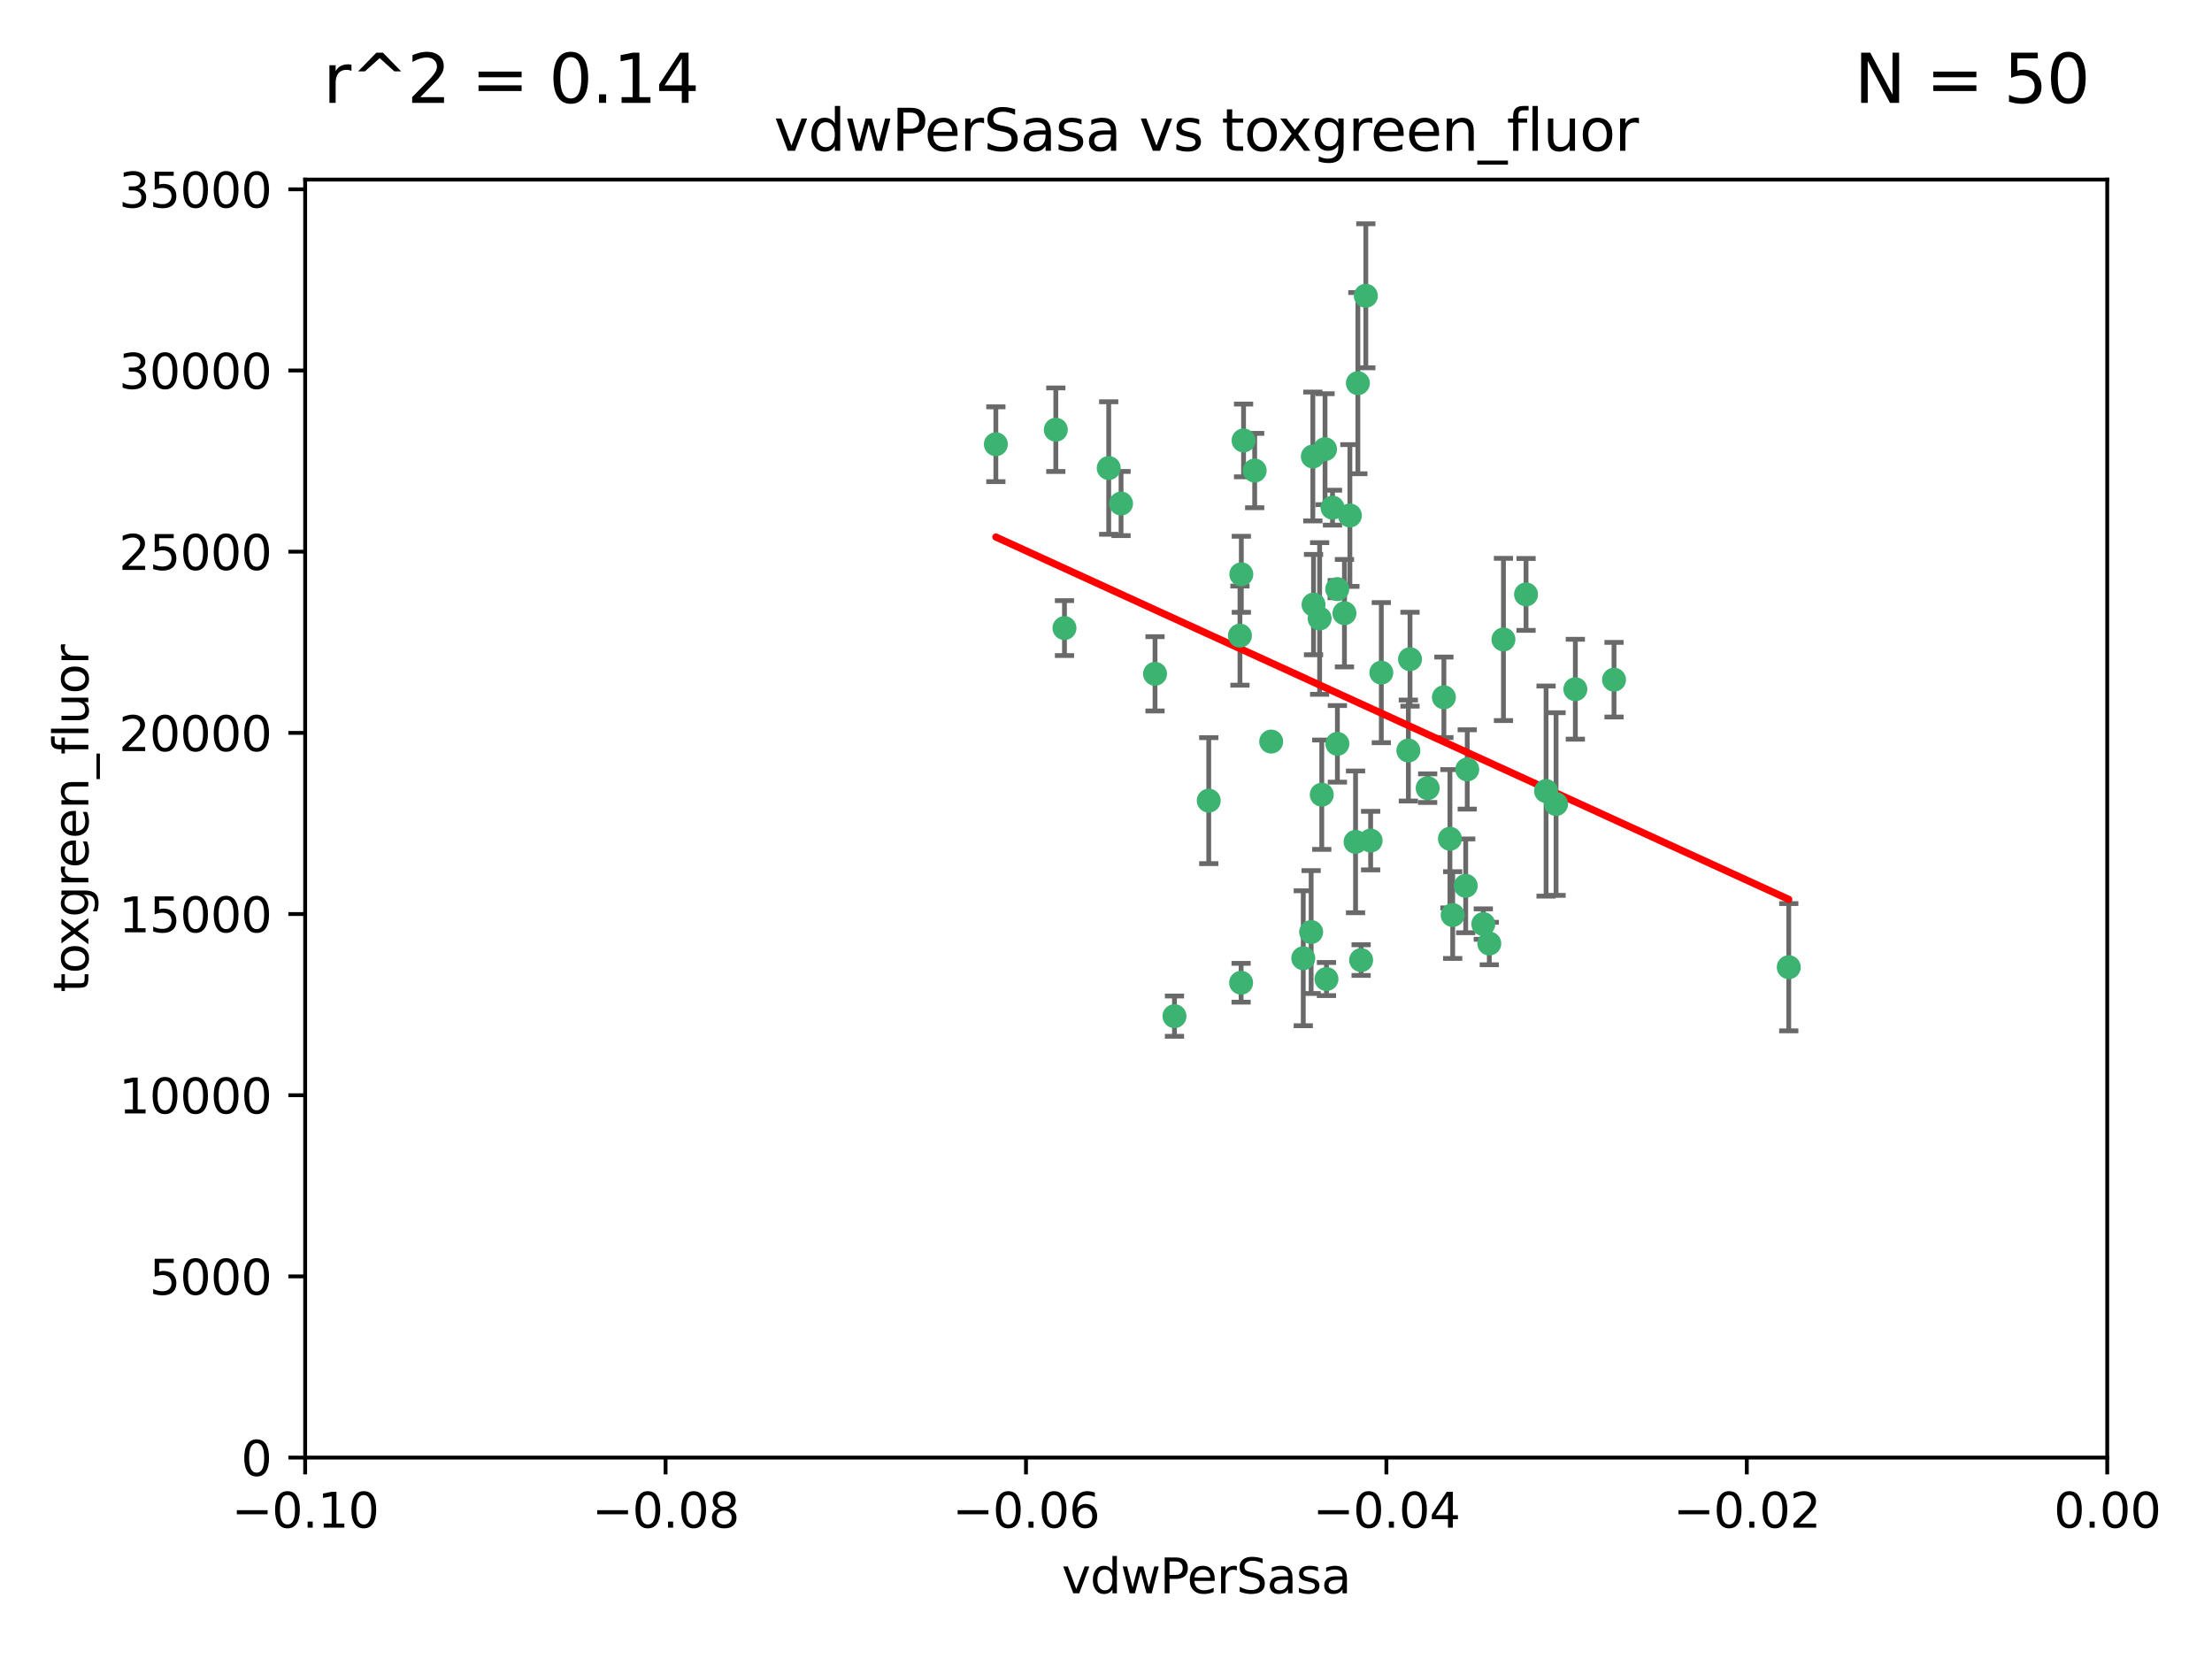 <?xml version="1.0" encoding="utf-8" standalone="no"?>
<!DOCTYPE svg PUBLIC "-//W3C//DTD SVG 1.1//EN"
  "http://www.w3.org/Graphics/SVG/1.1/DTD/svg11.dtd">
<svg xmlns:xlink="http://www.w3.org/1999/xlink" width="460.8pt" height="345.6pt" viewBox="0 0 460.8 345.6" xmlns="http://www.w3.org/2000/svg" version="1.1">
 <defs>
  <style type="text/css">*{stroke-linejoin: round; stroke-linecap: butt}</style>
 </defs>
 <g id="figure_1">
  <g id="patch_1">
   <path d="M 0 345.6 
L 460.8 345.6 
L 460.8 0 
L 0 0 
z
" style="fill: #ffffff"/>
  </g>
  <g id="axes_1">
   <g id="patch_2">
    <path d="M 63.571 303.64 
L 438.975 303.64 
L 438.975 37.411 
L 63.571 37.411 
z
" style="fill: #ffffff"/>
   </g>
   <g id="PathCollection_1">
    <defs>
     <path id="mc6c0ea4981" d="M 0 1.118 
C 0.297 1.118 0.581 1 0.791 0.791 
C 1 0.581 1.118 0.297 1.118 0 
C 1.118 -0.297 1 -0.581 0.791 -0.791 
C 0.581 -1 0.297 -1.118 0 -1.118 
C -0.297 -1.118 -0.581 -1 -0.791 -0.791 
C -1 -0.581 -1.118 -0.297 -1.118 0 
C -1.118 0.297 -1 0.581 -0.791 0.791 
C -0.581 1 -0.297 1.118 0 1.118 
z
" style="stroke: #3cb371"/>
    </defs>
    <g clip-path="url(#p7916f56dd6)">
     <use xlink:href="#mc6c0ea4981" x="261.374" y="98.026" style="fill: #3cb371; stroke: #3cb371"/>
     <use xlink:href="#mc6c0ea4981" x="273.49" y="95.094" style="fill: #3cb371; stroke: #3cb371"/>
     <use xlink:href="#mc6c0ea4981" x="219.944" y="89.516" style="fill: #3cb371; stroke: #3cb371"/>
     <use xlink:href="#mc6c0ea4981" x="274.902" y="128.839" style="fill: #3cb371; stroke: #3cb371"/>
     <use xlink:href="#mc6c0ea4981" x="293.731" y="137.321" style="fill: #3cb371; stroke: #3cb371"/>
     <use xlink:href="#mc6c0ea4981" x="259.057" y="91.754" style="fill: #3cb371; stroke: #3cb371"/>
     <use xlink:href="#mc6c0ea4981" x="273.633" y="125.947" style="fill: #3cb371; stroke: #3cb371"/>
     <use xlink:href="#mc6c0ea4981" x="264.81" y="154.483" style="fill: #3cb371; stroke: #3cb371"/>
     <use xlink:href="#mc6c0ea4981" x="281.206" y="107.386" style="fill: #3cb371; stroke: #3cb371"/>
     <use xlink:href="#mc6c0ea4981" x="258.59" y="119.635" style="fill: #3cb371; stroke: #3cb371"/>
     <use xlink:href="#mc6c0ea4981" x="282.869" y="79.819" style="fill: #3cb371; stroke: #3cb371"/>
     <use xlink:href="#mc6c0ea4981" x="278.572" y="122.72" style="fill: #3cb371; stroke: #3cb371"/>
     <use xlink:href="#mc6c0ea4981" x="276.328" y="203.953" style="fill: #3cb371; stroke: #3cb371"/>
     <use xlink:href="#mc6c0ea4981" x="278.602" y="154.954" style="fill: #3cb371; stroke: #3cb371"/>
     <use xlink:href="#mc6c0ea4981" x="233.536" y="104.896" style="fill: #3cb371; stroke: #3cb371"/>
     <use xlink:href="#mc6c0ea4981" x="293.388" y="156.348" style="fill: #3cb371; stroke: #3cb371"/>
     <use xlink:href="#mc6c0ea4981" x="277.586" y="105.756" style="fill: #3cb371; stroke: #3cb371"/>
     <use xlink:href="#mc6c0ea4981" x="230.966" y="97.498" style="fill: #3cb371; stroke: #3cb371"/>
     <use xlink:href="#mc6c0ea4981" x="207.456" y="92.545" style="fill: #3cb371; stroke: #3cb371"/>
     <use xlink:href="#mc6c0ea4981" x="275.349" y="165.548" style="fill: #3cb371; stroke: #3cb371"/>
     <use xlink:href="#mc6c0ea4981" x="244.665" y="211.686" style="fill: #3cb371; stroke: #3cb371"/>
     <use xlink:href="#mc6c0ea4981" x="283.547" y="200.005" style="fill: #3cb371; stroke: #3cb371"/>
     <use xlink:href="#mc6c0ea4981" x="221.75" y="130.84" style="fill: #3cb371; stroke: #3cb371"/>
     <use xlink:href="#mc6c0ea4981" x="271.497" y="199.62" style="fill: #3cb371; stroke: #3cb371"/>
     <use xlink:href="#mc6c0ea4981" x="282.387" y="175.376" style="fill: #3cb371; stroke: #3cb371"/>
     <use xlink:href="#mc6c0ea4981" x="240.614" y="140.37" style="fill: #3cb371; stroke: #3cb371"/>
     <use xlink:href="#mc6c0ea4981" x="276.03" y="93.572" style="fill: #3cb371; stroke: #3cb371"/>
     <use xlink:href="#mc6c0ea4981" x="280.072" y="127.738" style="fill: #3cb371; stroke: #3cb371"/>
     <use xlink:href="#mc6c0ea4981" x="300.789" y="145.262" style="fill: #3cb371; stroke: #3cb371"/>
     <use xlink:href="#mc6c0ea4981" x="287.754" y="140.122" style="fill: #3cb371; stroke: #3cb371"/>
     <use xlink:href="#mc6c0ea4981" x="284.527" y="61.614" style="fill: #3cb371; stroke: #3cb371"/>
     <use xlink:href="#mc6c0ea4981" x="302.623" y="190.622" style="fill: #3cb371; stroke: #3cb371"/>
     <use xlink:href="#mc6c0ea4981" x="258.305" y="132.411" style="fill: #3cb371; stroke: #3cb371"/>
     <use xlink:href="#mc6c0ea4981" x="251.805" y="166.79" style="fill: #3cb371; stroke: #3cb371"/>
     <use xlink:href="#mc6c0ea4981" x="258.546" y="204.723" style="fill: #3cb371; stroke: #3cb371"/>
     <use xlink:href="#mc6c0ea4981" x="297.408" y="164.19" style="fill: #3cb371; stroke: #3cb371"/>
     <use xlink:href="#mc6c0ea4981" x="313.198" y="133.213" style="fill: #3cb371; stroke: #3cb371"/>
     <use xlink:href="#mc6c0ea4981" x="305.654" y="160.289" style="fill: #3cb371; stroke: #3cb371"/>
     <use xlink:href="#mc6c0ea4981" x="310.249" y="196.552" style="fill: #3cb371; stroke: #3cb371"/>
     <use xlink:href="#mc6c0ea4981" x="302.048" y="174.728" style="fill: #3cb371; stroke: #3cb371"/>
     <use xlink:href="#mc6c0ea4981" x="336.23" y="141.593" style="fill: #3cb371; stroke: #3cb371"/>
     <use xlink:href="#mc6c0ea4981" x="285.529" y="175.112" style="fill: #3cb371; stroke: #3cb371"/>
     <use xlink:href="#mc6c0ea4981" x="273.135" y="194.16" style="fill: #3cb371; stroke: #3cb371"/>
     <use xlink:href="#mc6c0ea4981" x="308.999" y="192.502" style="fill: #3cb371; stroke: #3cb371"/>
     <use xlink:href="#mc6c0ea4981" x="322.074" y="164.794" style="fill: #3cb371; stroke: #3cb371"/>
     <use xlink:href="#mc6c0ea4981" x="328.173" y="143.576" style="fill: #3cb371; stroke: #3cb371"/>
     <use xlink:href="#mc6c0ea4981" x="324.157" y="167.495" style="fill: #3cb371; stroke: #3cb371"/>
     <use xlink:href="#mc6c0ea4981" x="317.903" y="123.828" style="fill: #3cb371; stroke: #3cb371"/>
     <use xlink:href="#mc6c0ea4981" x="372.634" y="201.488" style="fill: #3cb371; stroke: #3cb371"/>
     <use xlink:href="#mc6c0ea4981" x="305.333" y="184.534" style="fill: #3cb371; stroke: #3cb371"/>
    </g>
   </g>
   <g id="matplotlib.axis_1">
    <g id="xtick_1">
     <g id="line2d_1">
      <defs>
       <path id="m126b4c2a6d" d="M 0 0 
L 0 3.5 
" style="stroke: #000000; stroke-width: 0.8"/>
      </defs>
      <g>
       <use xlink:href="#m126b4c2a6d" x="63.571" y="303.64" style="stroke: #000000; stroke-width: 0.8"/>
      </g>
     </g>
     <g id="text_1">
      <!-- −0.10 -->
      <g transform="translate(48.249 318.238)scale(0.1 -0.1)">
       <defs>
        <path id="DejaVuSans-2212" d="M 678 2272 
L 4684 2272 
L 4684 1741 
L 678 1741 
L 678 2272 
z
" transform="scale(0.016)"/>
        <path id="DejaVuSans-30" d="M 2034 4250 
Q 1547 4250 1301 3770 
Q 1056 3291 1056 2328 
Q 1056 1369 1301 889 
Q 1547 409 2034 409 
Q 2525 409 2770 889 
Q 3016 1369 3016 2328 
Q 3016 3291 2770 3770 
Q 2525 4250 2034 4250 
z
M 2034 4750 
Q 2819 4750 3233 4129 
Q 3647 3509 3647 2328 
Q 3647 1150 3233 529 
Q 2819 -91 2034 -91 
Q 1250 -91 836 529 
Q 422 1150 422 2328 
Q 422 3509 836 4129 
Q 1250 4750 2034 4750 
z
" transform="scale(0.016)"/>
        <path id="DejaVuSans-2e" d="M 684 794 
L 1344 794 
L 1344 0 
L 684 0 
L 684 794 
z
" transform="scale(0.016)"/>
        <path id="DejaVuSans-31" d="M 794 531 
L 1825 531 
L 1825 4091 
L 703 3866 
L 703 4441 
L 1819 4666 
L 2450 4666 
L 2450 531 
L 3481 531 
L 3481 0 
L 794 0 
L 794 531 
z
" transform="scale(0.016)"/>
       </defs>
       <use xlink:href="#DejaVuSans-2212"/>
       <use xlink:href="#DejaVuSans-30" x="83.789"/>
       <use xlink:href="#DejaVuSans-2e" x="147.412"/>
       <use xlink:href="#DejaVuSans-31" x="179.199"/>
       <use xlink:href="#DejaVuSans-30" x="242.822"/>
      </g>
     </g>
    </g>
    <g id="xtick_2">
     <g id="line2d_2">
      <g>
       <use xlink:href="#m126b4c2a6d" x="138.652" y="303.64" style="stroke: #000000; stroke-width: 0.8"/>
      </g>
     </g>
     <g id="text_2">
      <!-- −0.08 -->
      <g transform="translate(123.329 318.238)scale(0.1 -0.1)">
       <defs>
        <path id="DejaVuSans-38" d="M 2034 2216 
Q 1584 2216 1326 1975 
Q 1069 1734 1069 1313 
Q 1069 891 1326 650 
Q 1584 409 2034 409 
Q 2484 409 2743 651 
Q 3003 894 3003 1313 
Q 3003 1734 2745 1975 
Q 2488 2216 2034 2216 
z
M 1403 2484 
Q 997 2584 770 2862 
Q 544 3141 544 3541 
Q 544 4100 942 4425 
Q 1341 4750 2034 4750 
Q 2731 4750 3128 4425 
Q 3525 4100 3525 3541 
Q 3525 3141 3298 2862 
Q 3072 2584 2669 2484 
Q 3125 2378 3379 2068 
Q 3634 1759 3634 1313 
Q 3634 634 3220 271 
Q 2806 -91 2034 -91 
Q 1263 -91 848 271 
Q 434 634 434 1313 
Q 434 1759 690 2068 
Q 947 2378 1403 2484 
z
M 1172 3481 
Q 1172 3119 1398 2916 
Q 1625 2713 2034 2713 
Q 2441 2713 2670 2916 
Q 2900 3119 2900 3481 
Q 2900 3844 2670 4047 
Q 2441 4250 2034 4250 
Q 1625 4250 1398 4047 
Q 1172 3844 1172 3481 
z
" transform="scale(0.016)"/>
       </defs>
       <use xlink:href="#DejaVuSans-2212"/>
       <use xlink:href="#DejaVuSans-30" x="83.789"/>
       <use xlink:href="#DejaVuSans-2e" x="147.412"/>
       <use xlink:href="#DejaVuSans-30" x="179.199"/>
       <use xlink:href="#DejaVuSans-38" x="242.822"/>
      </g>
     </g>
    </g>
    <g id="xtick_3">
     <g id="line2d_3">
      <g>
       <use xlink:href="#m126b4c2a6d" x="213.733" y="303.64" style="stroke: #000000; stroke-width: 0.8"/>
      </g>
     </g>
     <g id="text_3">
      <!-- −0.06 -->
      <g transform="translate(198.41 318.238)scale(0.1 -0.1)">
       <defs>
        <path id="DejaVuSans-36" d="M 2113 2584 
Q 1688 2584 1439 2293 
Q 1191 2003 1191 1497 
Q 1191 994 1439 701 
Q 1688 409 2113 409 
Q 2538 409 2786 701 
Q 3034 994 3034 1497 
Q 3034 2003 2786 2293 
Q 2538 2584 2113 2584 
z
M 3366 4563 
L 3366 3988 
Q 3128 4100 2886 4159 
Q 2644 4219 2406 4219 
Q 1781 4219 1451 3797 
Q 1122 3375 1075 2522 
Q 1259 2794 1537 2939 
Q 1816 3084 2150 3084 
Q 2853 3084 3261 2657 
Q 3669 2231 3669 1497 
Q 3669 778 3244 343 
Q 2819 -91 2113 -91 
Q 1303 -91 875 529 
Q 447 1150 447 2328 
Q 447 3434 972 4092 
Q 1497 4750 2381 4750 
Q 2619 4750 2861 4703 
Q 3103 4656 3366 4563 
z
" transform="scale(0.016)"/>
       </defs>
       <use xlink:href="#DejaVuSans-2212"/>
       <use xlink:href="#DejaVuSans-30" x="83.789"/>
       <use xlink:href="#DejaVuSans-2e" x="147.412"/>
       <use xlink:href="#DejaVuSans-30" x="179.199"/>
       <use xlink:href="#DejaVuSans-36" x="242.822"/>
      </g>
     </g>
    </g>
    <g id="xtick_4">
     <g id="line2d_4">
      <g>
       <use xlink:href="#m126b4c2a6d" x="288.813" y="303.64" style="stroke: #000000; stroke-width: 0.8"/>
      </g>
     </g>
     <g id="text_4">
      <!-- −0.04 -->
      <g transform="translate(273.491 318.238)scale(0.1 -0.1)">
       <defs>
        <path id="DejaVuSans-34" d="M 2419 4116 
L 825 1625 
L 2419 1625 
L 2419 4116 
z
M 2253 4666 
L 3047 4666 
L 3047 1625 
L 3713 1625 
L 3713 1100 
L 3047 1100 
L 3047 0 
L 2419 0 
L 2419 1100 
L 313 1100 
L 313 1709 
L 2253 4666 
z
" transform="scale(0.016)"/>
       </defs>
       <use xlink:href="#DejaVuSans-2212"/>
       <use xlink:href="#DejaVuSans-30" x="83.789"/>
       <use xlink:href="#DejaVuSans-2e" x="147.412"/>
       <use xlink:href="#DejaVuSans-30" x="179.199"/>
       <use xlink:href="#DejaVuSans-34" x="242.822"/>
      </g>
     </g>
    </g>
    <g id="xtick_5">
     <g id="line2d_5">
      <g>
       <use xlink:href="#m126b4c2a6d" x="363.894" y="303.64" style="stroke: #000000; stroke-width: 0.8"/>
      </g>
     </g>
     <g id="text_5">
      <!-- −0.02 -->
      <g transform="translate(348.572 318.238)scale(0.1 -0.1)">
       <defs>
        <path id="DejaVuSans-32" d="M 1228 531 
L 3431 531 
L 3431 0 
L 469 0 
L 469 531 
Q 828 903 1448 1529 
Q 2069 2156 2228 2338 
Q 2531 2678 2651 2914 
Q 2772 3150 2772 3378 
Q 2772 3750 2511 3984 
Q 2250 4219 1831 4219 
Q 1534 4219 1204 4116 
Q 875 4013 500 3803 
L 500 4441 
Q 881 4594 1212 4672 
Q 1544 4750 1819 4750 
Q 2544 4750 2975 4387 
Q 3406 4025 3406 3419 
Q 3406 3131 3298 2873 
Q 3191 2616 2906 2266 
Q 2828 2175 2409 1742 
Q 1991 1309 1228 531 
z
" transform="scale(0.016)"/>
       </defs>
       <use xlink:href="#DejaVuSans-2212"/>
       <use xlink:href="#DejaVuSans-30" x="83.789"/>
       <use xlink:href="#DejaVuSans-2e" x="147.412"/>
       <use xlink:href="#DejaVuSans-30" x="179.199"/>
       <use xlink:href="#DejaVuSans-32" x="242.822"/>
      </g>
     </g>
    </g>
    <g id="xtick_6">
     <g id="line2d_6">
      <g>
       <use xlink:href="#m126b4c2a6d" x="438.975" y="303.64" style="stroke: #000000; stroke-width: 0.8"/>
      </g>
     </g>
     <g id="text_6">
      <!-- 0.00 -->
      <g transform="translate(427.842 318.238)scale(0.1 -0.1)">
       <use xlink:href="#DejaVuSans-30"/>
       <use xlink:href="#DejaVuSans-2e" x="63.623"/>
       <use xlink:href="#DejaVuSans-30" x="95.41"/>
       <use xlink:href="#DejaVuSans-30" x="159.033"/>
      </g>
     </g>
    </g>
    <g id="text_7">
     <!-- vdwPerSasa -->
     <g transform="translate(221.178 331.917)scale(0.1 -0.1)">
      <defs>
       <path id="DejaVuSans-76" d="M 191 3500 
L 800 3500 
L 1894 563 
L 2988 3500 
L 3597 3500 
L 2284 0 
L 1503 0 
L 191 3500 
z
" transform="scale(0.016)"/>
       <path id="DejaVuSans-64" d="M 2906 2969 
L 2906 4863 
L 3481 4863 
L 3481 0 
L 2906 0 
L 2906 525 
Q 2725 213 2448 61 
Q 2172 -91 1784 -91 
Q 1150 -91 751 415 
Q 353 922 353 1747 
Q 353 2572 751 3078 
Q 1150 3584 1784 3584 
Q 2172 3584 2448 3432 
Q 2725 3281 2906 2969 
z
M 947 1747 
Q 947 1113 1208 752 
Q 1469 391 1925 391 
Q 2381 391 2643 752 
Q 2906 1113 2906 1747 
Q 2906 2381 2643 2742 
Q 2381 3103 1925 3103 
Q 1469 3103 1208 2742 
Q 947 2381 947 1747 
z
" transform="scale(0.016)"/>
       <path id="DejaVuSans-77" d="M 269 3500 
L 844 3500 
L 1563 769 
L 2278 3500 
L 2956 3500 
L 3675 769 
L 4391 3500 
L 4966 3500 
L 4050 0 
L 3372 0 
L 2619 2869 
L 1863 0 
L 1184 0 
L 269 3500 
z
" transform="scale(0.016)"/>
       <path id="DejaVuSans-50" d="M 1259 4147 
L 1259 2394 
L 2053 2394 
Q 2494 2394 2734 2622 
Q 2975 2850 2975 3272 
Q 2975 3691 2734 3919 
Q 2494 4147 2053 4147 
L 1259 4147 
z
M 628 4666 
L 2053 4666 
Q 2838 4666 3239 4311 
Q 3641 3956 3641 3272 
Q 3641 2581 3239 2228 
Q 2838 1875 2053 1875 
L 1259 1875 
L 1259 0 
L 628 0 
L 628 4666 
z
" transform="scale(0.016)"/>
       <path id="DejaVuSans-65" d="M 3597 1894 
L 3597 1613 
L 953 1613 
Q 991 1019 1311 708 
Q 1631 397 2203 397 
Q 2534 397 2845 478 
Q 3156 559 3463 722 
L 3463 178 
Q 3153 47 2828 -22 
Q 2503 -91 2169 -91 
Q 1331 -91 842 396 
Q 353 884 353 1716 
Q 353 2575 817 3079 
Q 1281 3584 2069 3584 
Q 2775 3584 3186 3129 
Q 3597 2675 3597 1894 
z
M 3022 2063 
Q 3016 2534 2758 2815 
Q 2500 3097 2075 3097 
Q 1594 3097 1305 2825 
Q 1016 2553 972 2059 
L 3022 2063 
z
" transform="scale(0.016)"/>
       <path id="DejaVuSans-72" d="M 2631 2963 
Q 2534 3019 2420 3045 
Q 2306 3072 2169 3072 
Q 1681 3072 1420 2755 
Q 1159 2438 1159 1844 
L 1159 0 
L 581 0 
L 581 3500 
L 1159 3500 
L 1159 2956 
Q 1341 3275 1631 3429 
Q 1922 3584 2338 3584 
Q 2397 3584 2469 3576 
Q 2541 3569 2628 3553 
L 2631 2963 
z
" transform="scale(0.016)"/>
       <path id="DejaVuSans-53" d="M 3425 4513 
L 3425 3897 
Q 3066 4069 2747 4153 
Q 2428 4238 2131 4238 
Q 1616 4238 1336 4038 
Q 1056 3838 1056 3469 
Q 1056 3159 1242 3001 
Q 1428 2844 1947 2747 
L 2328 2669 
Q 3034 2534 3370 2195 
Q 3706 1856 3706 1288 
Q 3706 609 3251 259 
Q 2797 -91 1919 -91 
Q 1588 -91 1214 -16 
Q 841 59 441 206 
L 441 856 
Q 825 641 1194 531 
Q 1563 422 1919 422 
Q 2459 422 2753 634 
Q 3047 847 3047 1241 
Q 3047 1584 2836 1778 
Q 2625 1972 2144 2069 
L 1759 2144 
Q 1053 2284 737 2584 
Q 422 2884 422 3419 
Q 422 4038 858 4394 
Q 1294 4750 2059 4750 
Q 2388 4750 2728 4690 
Q 3069 4631 3425 4513 
z
" transform="scale(0.016)"/>
       <path id="DejaVuSans-61" d="M 2194 1759 
Q 1497 1759 1228 1600 
Q 959 1441 959 1056 
Q 959 750 1161 570 
Q 1363 391 1709 391 
Q 2188 391 2477 730 
Q 2766 1069 2766 1631 
L 2766 1759 
L 2194 1759 
z
M 3341 1997 
L 3341 0 
L 2766 0 
L 2766 531 
Q 2569 213 2275 61 
Q 1981 -91 1556 -91 
Q 1019 -91 701 211 
Q 384 513 384 1019 
Q 384 1609 779 1909 
Q 1175 2209 1959 2209 
L 2766 2209 
L 2766 2266 
Q 2766 2663 2505 2880 
Q 2244 3097 1772 3097 
Q 1472 3097 1187 3025 
Q 903 2953 641 2809 
L 641 3341 
Q 956 3463 1253 3523 
Q 1550 3584 1831 3584 
Q 2591 3584 2966 3190 
Q 3341 2797 3341 1997 
z
" transform="scale(0.016)"/>
       <path id="DejaVuSans-73" d="M 2834 3397 
L 2834 2853 
Q 2591 2978 2328 3040 
Q 2066 3103 1784 3103 
Q 1356 3103 1142 2972 
Q 928 2841 928 2578 
Q 928 2378 1081 2264 
Q 1234 2150 1697 2047 
L 1894 2003 
Q 2506 1872 2764 1633 
Q 3022 1394 3022 966 
Q 3022 478 2636 193 
Q 2250 -91 1575 -91 
Q 1294 -91 989 -36 
Q 684 19 347 128 
L 347 722 
Q 666 556 975 473 
Q 1284 391 1588 391 
Q 1994 391 2212 530 
Q 2431 669 2431 922 
Q 2431 1156 2273 1281 
Q 2116 1406 1581 1522 
L 1381 1569 
Q 847 1681 609 1914 
Q 372 2147 372 2553 
Q 372 3047 722 3315 
Q 1072 3584 1716 3584 
Q 2034 3584 2315 3537 
Q 2597 3491 2834 3397 
z
" transform="scale(0.016)"/>
      </defs>
      <use xlink:href="#DejaVuSans-76"/>
      <use xlink:href="#DejaVuSans-64" x="59.18"/>
      <use xlink:href="#DejaVuSans-77" x="122.656"/>
      <use xlink:href="#DejaVuSans-50" x="204.443"/>
      <use xlink:href="#DejaVuSans-65" x="261.121"/>
      <use xlink:href="#DejaVuSans-72" x="322.645"/>
      <use xlink:href="#DejaVuSans-53" x="363.758"/>
      <use xlink:href="#DejaVuSans-61" x="427.234"/>
      <use xlink:href="#DejaVuSans-73" x="488.514"/>
      <use xlink:href="#DejaVuSans-61" x="540.613"/>
     </g>
    </g>
   </g>
   <g id="matplotlib.axis_2">
    <g id="ytick_1">
     <g id="line2d_7">
      <defs>
       <path id="md703eda8d3" d="M 0 0 
L -3.5 0 
" style="stroke: #000000; stroke-width: 0.8"/>
      </defs>
      <g>
       <use xlink:href="#md703eda8d3" x="63.571" y="303.64" style="stroke: #000000; stroke-width: 0.8"/>
      </g>
     </g>
     <g id="text_8">
      <!-- 0 -->
      <g transform="translate(50.209 307.439)scale(0.1 -0.1)">
       <use xlink:href="#DejaVuSans-30"/>
      </g>
     </g>
    </g>
    <g id="ytick_2">
     <g id="line2d_8">
      <g>
       <use xlink:href="#md703eda8d3" x="63.571" y="265.897" style="stroke: #000000; stroke-width: 0.8"/>
      </g>
     </g>
     <g id="text_9">
      <!-- 5000 -->
      <g transform="translate(31.121 269.696)scale(0.1 -0.1)">
       <defs>
        <path id="DejaVuSans-35" d="M 691 4666 
L 3169 4666 
L 3169 4134 
L 1269 4134 
L 1269 2991 
Q 1406 3038 1543 3061 
Q 1681 3084 1819 3084 
Q 2600 3084 3056 2656 
Q 3513 2228 3513 1497 
Q 3513 744 3044 326 
Q 2575 -91 1722 -91 
Q 1428 -91 1123 -41 
Q 819 9 494 109 
L 494 744 
Q 775 591 1075 516 
Q 1375 441 1709 441 
Q 2250 441 2565 725 
Q 2881 1009 2881 1497 
Q 2881 1984 2565 2268 
Q 2250 2553 1709 2553 
Q 1456 2553 1204 2497 
Q 953 2441 691 2322 
L 691 4666 
z
" transform="scale(0.016)"/>
       </defs>
       <use xlink:href="#DejaVuSans-35"/>
       <use xlink:href="#DejaVuSans-30" x="63.623"/>
       <use xlink:href="#DejaVuSans-30" x="127.246"/>
       <use xlink:href="#DejaVuSans-30" x="190.869"/>
      </g>
     </g>
    </g>
    <g id="ytick_3">
     <g id="line2d_9">
      <g>
       <use xlink:href="#md703eda8d3" x="63.571" y="228.154" style="stroke: #000000; stroke-width: 0.8"/>
      </g>
     </g>
     <g id="text_10">
      <!-- 10000 -->
      <g transform="translate(24.759 231.953)scale(0.1 -0.1)">
       <use xlink:href="#DejaVuSans-31"/>
       <use xlink:href="#DejaVuSans-30" x="63.623"/>
       <use xlink:href="#DejaVuSans-30" x="127.246"/>
       <use xlink:href="#DejaVuSans-30" x="190.869"/>
       <use xlink:href="#DejaVuSans-30" x="254.492"/>
      </g>
     </g>
    </g>
    <g id="ytick_4">
     <g id="line2d_10">
      <g>
       <use xlink:href="#md703eda8d3" x="63.571" y="190.411" style="stroke: #000000; stroke-width: 0.8"/>
      </g>
     </g>
     <g id="text_11">
      <!-- 15000 -->
      <g transform="translate(24.759 194.21)scale(0.1 -0.1)">
       <use xlink:href="#DejaVuSans-31"/>
       <use xlink:href="#DejaVuSans-35" x="63.623"/>
       <use xlink:href="#DejaVuSans-30" x="127.246"/>
       <use xlink:href="#DejaVuSans-30" x="190.869"/>
       <use xlink:href="#DejaVuSans-30" x="254.492"/>
      </g>
     </g>
    </g>
    <g id="ytick_5">
     <g id="line2d_11">
      <g>
       <use xlink:href="#md703eda8d3" x="63.571" y="152.668" style="stroke: #000000; stroke-width: 0.8"/>
      </g>
     </g>
     <g id="text_12">
      <!-- 20000 -->
      <g transform="translate(24.759 156.467)scale(0.1 -0.1)">
       <use xlink:href="#DejaVuSans-32"/>
       <use xlink:href="#DejaVuSans-30" x="63.623"/>
       <use xlink:href="#DejaVuSans-30" x="127.246"/>
       <use xlink:href="#DejaVuSans-30" x="190.869"/>
       <use xlink:href="#DejaVuSans-30" x="254.492"/>
      </g>
     </g>
    </g>
    <g id="ytick_6">
     <g id="line2d_12">
      <g>
       <use xlink:href="#md703eda8d3" x="63.571" y="114.925" style="stroke: #000000; stroke-width: 0.8"/>
      </g>
     </g>
     <g id="text_13">
      <!-- 25000 -->
      <g transform="translate(24.759 118.724)scale(0.1 -0.1)">
       <use xlink:href="#DejaVuSans-32"/>
       <use xlink:href="#DejaVuSans-35" x="63.623"/>
       <use xlink:href="#DejaVuSans-30" x="127.246"/>
       <use xlink:href="#DejaVuSans-30" x="190.869"/>
       <use xlink:href="#DejaVuSans-30" x="254.492"/>
      </g>
     </g>
    </g>
    <g id="ytick_7">
     <g id="line2d_13">
      <g>
       <use xlink:href="#md703eda8d3" x="63.571" y="77.181" style="stroke: #000000; stroke-width: 0.8"/>
      </g>
     </g>
     <g id="text_14">
      <!-- 30000 -->
      <g transform="translate(24.759 80.981)scale(0.1 -0.1)">
       <defs>
        <path id="DejaVuSans-33" d="M 2597 2516 
Q 3050 2419 3304 2112 
Q 3559 1806 3559 1356 
Q 3559 666 3084 287 
Q 2609 -91 1734 -91 
Q 1441 -91 1130 -33 
Q 819 25 488 141 
L 488 750 
Q 750 597 1062 519 
Q 1375 441 1716 441 
Q 2309 441 2620 675 
Q 2931 909 2931 1356 
Q 2931 1769 2642 2001 
Q 2353 2234 1838 2234 
L 1294 2234 
L 1294 2753 
L 1863 2753 
Q 2328 2753 2575 2939 
Q 2822 3125 2822 3475 
Q 2822 3834 2567 4026 
Q 2313 4219 1838 4219 
Q 1578 4219 1281 4162 
Q 984 4106 628 3988 
L 628 4550 
Q 988 4650 1302 4700 
Q 1616 4750 1894 4750 
Q 2613 4750 3031 4423 
Q 3450 4097 3450 3541 
Q 3450 3153 3228 2886 
Q 3006 2619 2597 2516 
z
" transform="scale(0.016)"/>
       </defs>
       <use xlink:href="#DejaVuSans-33"/>
       <use xlink:href="#DejaVuSans-30" x="63.623"/>
       <use xlink:href="#DejaVuSans-30" x="127.246"/>
       <use xlink:href="#DejaVuSans-30" x="190.869"/>
       <use xlink:href="#DejaVuSans-30" x="254.492"/>
      </g>
     </g>
    </g>
    <g id="ytick_8">
     <g id="line2d_14">
      <g>
       <use xlink:href="#md703eda8d3" x="63.571" y="39.438" style="stroke: #000000; stroke-width: 0.8"/>
      </g>
     </g>
     <g id="text_15">
      <!-- 35000 -->
      <g transform="translate(24.759 43.238)scale(0.1 -0.1)">
       <use xlink:href="#DejaVuSans-33"/>
       <use xlink:href="#DejaVuSans-35" x="63.623"/>
       <use xlink:href="#DejaVuSans-30" x="127.246"/>
       <use xlink:href="#DejaVuSans-30" x="190.869"/>
       <use xlink:href="#DejaVuSans-30" x="254.492"/>
      </g>
     </g>
    </g>
    <g id="text_16">
     <!-- toxgreen_fluor -->
     <g transform="translate(18.401 206.72)rotate(-90)scale(0.1 -0.1)">
      <defs>
       <path id="DejaVuSans-74" d="M 1172 4494 
L 1172 3500 
L 2356 3500 
L 2356 3053 
L 1172 3053 
L 1172 1153 
Q 1172 725 1289 603 
Q 1406 481 1766 481 
L 2356 481 
L 2356 0 
L 1766 0 
Q 1100 0 847 248 
Q 594 497 594 1153 
L 594 3053 
L 172 3053 
L 172 3500 
L 594 3500 
L 594 4494 
L 1172 4494 
z
" transform="scale(0.016)"/>
       <path id="DejaVuSans-6f" d="M 1959 3097 
Q 1497 3097 1228 2736 
Q 959 2375 959 1747 
Q 959 1119 1226 758 
Q 1494 397 1959 397 
Q 2419 397 2687 759 
Q 2956 1122 2956 1747 
Q 2956 2369 2687 2733 
Q 2419 3097 1959 3097 
z
M 1959 3584 
Q 2709 3584 3137 3096 
Q 3566 2609 3566 1747 
Q 3566 888 3137 398 
Q 2709 -91 1959 -91 
Q 1206 -91 779 398 
Q 353 888 353 1747 
Q 353 2609 779 3096 
Q 1206 3584 1959 3584 
z
" transform="scale(0.016)"/>
       <path id="DejaVuSans-78" d="M 3513 3500 
L 2247 1797 
L 3578 0 
L 2900 0 
L 1881 1375 
L 863 0 
L 184 0 
L 1544 1831 
L 300 3500 
L 978 3500 
L 1906 2253 
L 2834 3500 
L 3513 3500 
z
" transform="scale(0.016)"/>
       <path id="DejaVuSans-67" d="M 2906 1791 
Q 2906 2416 2648 2759 
Q 2391 3103 1925 3103 
Q 1463 3103 1205 2759 
Q 947 2416 947 1791 
Q 947 1169 1205 825 
Q 1463 481 1925 481 
Q 2391 481 2648 825 
Q 2906 1169 2906 1791 
z
M 3481 434 
Q 3481 -459 3084 -895 
Q 2688 -1331 1869 -1331 
Q 1566 -1331 1297 -1286 
Q 1028 -1241 775 -1147 
L 775 -588 
Q 1028 -725 1275 -790 
Q 1522 -856 1778 -856 
Q 2344 -856 2625 -561 
Q 2906 -266 2906 331 
L 2906 616 
Q 2728 306 2450 153 
Q 2172 0 1784 0 
Q 1141 0 747 490 
Q 353 981 353 1791 
Q 353 2603 747 3093 
Q 1141 3584 1784 3584 
Q 2172 3584 2450 3431 
Q 2728 3278 2906 2969 
L 2906 3500 
L 3481 3500 
L 3481 434 
z
" transform="scale(0.016)"/>
       <path id="DejaVuSans-6e" d="M 3513 2113 
L 3513 0 
L 2938 0 
L 2938 2094 
Q 2938 2591 2744 2837 
Q 2550 3084 2163 3084 
Q 1697 3084 1428 2787 
Q 1159 2491 1159 1978 
L 1159 0 
L 581 0 
L 581 3500 
L 1159 3500 
L 1159 2956 
Q 1366 3272 1645 3428 
Q 1925 3584 2291 3584 
Q 2894 3584 3203 3211 
Q 3513 2838 3513 2113 
z
" transform="scale(0.016)"/>
       <path id="DejaVuSans-5f" d="M 3263 -1063 
L 3263 -1509 
L -63 -1509 
L -63 -1063 
L 3263 -1063 
z
" transform="scale(0.016)"/>
       <path id="DejaVuSans-66" d="M 2375 4863 
L 2375 4384 
L 1825 4384 
Q 1516 4384 1395 4259 
Q 1275 4134 1275 3809 
L 1275 3500 
L 2222 3500 
L 2222 3053 
L 1275 3053 
L 1275 0 
L 697 0 
L 697 3053 
L 147 3053 
L 147 3500 
L 697 3500 
L 697 3744 
Q 697 4328 969 4595 
Q 1241 4863 1831 4863 
L 2375 4863 
z
" transform="scale(0.016)"/>
       <path id="DejaVuSans-6c" d="M 603 4863 
L 1178 4863 
L 1178 0 
L 603 0 
L 603 4863 
z
" transform="scale(0.016)"/>
       <path id="DejaVuSans-75" d="M 544 1381 
L 544 3500 
L 1119 3500 
L 1119 1403 
Q 1119 906 1312 657 
Q 1506 409 1894 409 
Q 2359 409 2629 706 
Q 2900 1003 2900 1516 
L 2900 3500 
L 3475 3500 
L 3475 0 
L 2900 0 
L 2900 538 
Q 2691 219 2414 64 
Q 2138 -91 1772 -91 
Q 1169 -91 856 284 
Q 544 659 544 1381 
z
M 1991 3584 
L 1991 3584 
z
" transform="scale(0.016)"/>
      </defs>
      <use xlink:href="#DejaVuSans-74"/>
      <use xlink:href="#DejaVuSans-6f" x="39.209"/>
      <use xlink:href="#DejaVuSans-78" x="97.266"/>
      <use xlink:href="#DejaVuSans-67" x="156.445"/>
      <use xlink:href="#DejaVuSans-72" x="219.922"/>
      <use xlink:href="#DejaVuSans-65" x="258.785"/>
      <use xlink:href="#DejaVuSans-65" x="320.309"/>
      <use xlink:href="#DejaVuSans-6e" x="381.832"/>
      <use xlink:href="#DejaVuSans-5f" x="445.211"/>
      <use xlink:href="#DejaVuSans-66" x="495.211"/>
      <use xlink:href="#DejaVuSans-6c" x="530.416"/>
      <use xlink:href="#DejaVuSans-75" x="558.199"/>
      <use xlink:href="#DejaVuSans-6f" x="621.578"/>
      <use xlink:href="#DejaVuSans-72" x="682.76"/>
     </g>
    </g>
   </g>
   <g id="LineCollection_1">
    <path d="M 261.374 105.772 
L 261.374 90.281 
" clip-path="url(#p7916f56dd6)" style="fill: none; stroke: #696969"/>
    <path d="M 273.49 108.514 
L 273.49 81.675 
" clip-path="url(#p7916f56dd6)" style="fill: none; stroke: #696969"/>
    <path d="M 219.944 98.217 
L 219.944 80.815 
" clip-path="url(#p7916f56dd6)" style="fill: none; stroke: #696969"/>
    <path d="M 274.902 144.637 
L 274.902 113.041 
" clip-path="url(#p7916f56dd6)" style="fill: none; stroke: #696969"/>
    <path d="M 293.731 147.102 
L 293.731 127.541 
" clip-path="url(#p7916f56dd6)" style="fill: none; stroke: #696969"/>
    <path d="M 259.057 99.334 
L 259.057 84.174 
" clip-path="url(#p7916f56dd6)" style="fill: none; stroke: #696969"/>
    <path d="M 273.633 136.397 
L 273.633 115.497 
" clip-path="url(#p7916f56dd6)" style="fill: none; stroke: #696969"/>
    <path d="M 264.81 155.048 
L 264.81 153.918 
" clip-path="url(#p7916f56dd6)" style="fill: none; stroke: #696969"/>
    <path d="M 281.206 122.155 
L 281.206 92.617 
" clip-path="url(#p7916f56dd6)" style="fill: none; stroke: #696969"/>
    <path d="M 258.59 127.554 
L 258.59 111.717 
" clip-path="url(#p7916f56dd6)" style="fill: none; stroke: #696969"/>
    <path d="M 282.869 98.693 
L 282.869 60.945 
" clip-path="url(#p7916f56dd6)" style="fill: none; stroke: #696969"/>
    <path d="M 278.572 124.514 
L 278.572 120.926 
" clip-path="url(#p7916f56dd6)" style="fill: none; stroke: #696969"/>
    <path d="M 276.328 207.405 
L 276.328 200.501 
" clip-path="url(#p7916f56dd6)" style="fill: none; stroke: #696969"/>
    <path d="M 278.602 162.929 
L 278.602 146.979 
" clip-path="url(#p7916f56dd6)" style="fill: none; stroke: #696969"/>
    <path d="M 233.536 111.578 
L 233.536 98.214 
" clip-path="url(#p7916f56dd6)" style="fill: none; stroke: #696969"/>
    <path d="M 293.388 166.868 
L 293.388 145.829 
" clip-path="url(#p7916f56dd6)" style="fill: none; stroke: #696969"/>
    <path d="M 277.586 109.392 
L 277.586 102.12 
" clip-path="url(#p7916f56dd6)" style="fill: none; stroke: #696969"/>
    <path d="M 230.966 111.302 
L 230.966 83.693 
" clip-path="url(#p7916f56dd6)" style="fill: none; stroke: #696969"/>
    <path d="M 207.456 100.341 
L 207.456 84.749 
" clip-path="url(#p7916f56dd6)" style="fill: none; stroke: #696969"/>
    <path d="M 275.349 176.939 
L 275.349 154.157 
" clip-path="url(#p7916f56dd6)" style="fill: none; stroke: #696969"/>
    <path d="M 244.665 215.883 
L 244.665 207.488 
" clip-path="url(#p7916f56dd6)" style="fill: none; stroke: #696969"/>
    <path d="M 283.547 203.204 
L 283.547 196.806 
" clip-path="url(#p7916f56dd6)" style="fill: none; stroke: #696969"/>
    <path d="M 221.75 136.561 
L 221.75 125.12 
" clip-path="url(#p7916f56dd6)" style="fill: none; stroke: #696969"/>
    <path d="M 271.497 213.675 
L 271.497 185.565 
" clip-path="url(#p7916f56dd6)" style="fill: none; stroke: #696969"/>
    <path d="M 282.387 190.142 
L 282.387 160.609 
" clip-path="url(#p7916f56dd6)" style="fill: none; stroke: #696969"/>
    <path d="M 240.614 148.106 
L 240.614 132.634 
" clip-path="url(#p7916f56dd6)" style="fill: none; stroke: #696969"/>
    <path d="M 276.03 105.129 
L 276.03 82.016 
" clip-path="url(#p7916f56dd6)" style="fill: none; stroke: #696969"/>
    <path d="M 280.072 138.926 
L 280.072 116.549 
" clip-path="url(#p7916f56dd6)" style="fill: none; stroke: #696969"/>
    <path d="M 300.789 153.647 
L 300.789 136.877 
" clip-path="url(#p7916f56dd6)" style="fill: none; stroke: #696969"/>
    <path d="M 287.754 154.719 
L 287.754 125.526 
" clip-path="url(#p7916f56dd6)" style="fill: none; stroke: #696969"/>
    <path d="M 284.527 76.614 
L 284.527 46.614 
" clip-path="url(#p7916f56dd6)" style="fill: none; stroke: #696969"/>
    <path d="M 302.623 199.661 
L 302.623 181.584 
" clip-path="url(#p7916f56dd6)" style="fill: none; stroke: #696969"/>
    <path d="M 258.305 142.738 
L 258.305 122.084 
" clip-path="url(#p7916f56dd6)" style="fill: none; stroke: #696969"/>
    <path d="M 251.805 179.908 
L 251.805 153.671 
" clip-path="url(#p7916f56dd6)" style="fill: none; stroke: #696969"/>
    <path d="M 258.546 208.763 
L 258.546 200.682 
" clip-path="url(#p7916f56dd6)" style="fill: none; stroke: #696969"/>
    <path d="M 297.408 167.175 
L 297.408 161.206 
" clip-path="url(#p7916f56dd6)" style="fill: none; stroke: #696969"/>
    <path d="M 313.198 150.11 
L 313.198 116.316 
" clip-path="url(#p7916f56dd6)" style="fill: none; stroke: #696969"/>
    <path d="M 305.654 168.551 
L 305.654 152.026 
" clip-path="url(#p7916f56dd6)" style="fill: none; stroke: #696969"/>
    <path d="M 310.249 200.974 
L 310.249 192.13 
" clip-path="url(#p7916f56dd6)" style="fill: none; stroke: #696969"/>
    <path d="M 302.048 189.135 
L 302.048 160.322 
" clip-path="url(#p7916f56dd6)" style="fill: none; stroke: #696969"/>
    <path d="M 336.23 149.363 
L 336.23 133.823 
" clip-path="url(#p7916f56dd6)" style="fill: none; stroke: #696969"/>
    <path d="M 285.529 181.212 
L 285.529 169.013 
" clip-path="url(#p7916f56dd6)" style="fill: none; stroke: #696969"/>
    <path d="M 273.135 206.958 
L 273.135 181.362 
" clip-path="url(#p7916f56dd6)" style="fill: none; stroke: #696969"/>
    <path d="M 308.999 195.669 
L 308.999 189.335 
" clip-path="url(#p7916f56dd6)" style="fill: none; stroke: #696969"/>
    <path d="M 322.074 186.68 
L 322.074 142.908 
" clip-path="url(#p7916f56dd6)" style="fill: none; stroke: #696969"/>
    <path d="M 328.173 153.98 
L 328.173 133.171 
" clip-path="url(#p7916f56dd6)" style="fill: none; stroke: #696969"/>
    <path d="M 324.157 186.519 
L 324.157 148.47 
" clip-path="url(#p7916f56dd6)" style="fill: none; stroke: #696969"/>
    <path d="M 317.903 131.314 
L 317.903 116.343 
" clip-path="url(#p7916f56dd6)" style="fill: none; stroke: #696969"/>
    <path d="M 372.634 214.744 
L 372.634 188.233 
" clip-path="url(#p7916f56dd6)" style="fill: none; stroke: #696969"/>
    <path d="M 305.333 194.3 
L 305.333 174.769 
" clip-path="url(#p7916f56dd6)" style="fill: none; stroke: #696969"/>
   </g>
   <g id="line2d_15">
    <defs>
     <path id="m2bc8f27c4d" d="M 2 0 
L -2 -0 
" style="stroke: #696969"/>
    </defs>
    <g clip-path="url(#p7916f56dd6)">
     <use xlink:href="#m2bc8f27c4d" x="261.374" y="105.772" style="fill: #696969; stroke: #696969"/>
     <use xlink:href="#m2bc8f27c4d" x="273.49" y="108.514" style="fill: #696969; stroke: #696969"/>
     <use xlink:href="#m2bc8f27c4d" x="219.944" y="98.217" style="fill: #696969; stroke: #696969"/>
     <use xlink:href="#m2bc8f27c4d" x="274.902" y="144.637" style="fill: #696969; stroke: #696969"/>
     <use xlink:href="#m2bc8f27c4d" x="293.731" y="147.102" style="fill: #696969; stroke: #696969"/>
     <use xlink:href="#m2bc8f27c4d" x="259.057" y="99.334" style="fill: #696969; stroke: #696969"/>
     <use xlink:href="#m2bc8f27c4d" x="273.633" y="136.397" style="fill: #696969; stroke: #696969"/>
     <use xlink:href="#m2bc8f27c4d" x="264.81" y="155.048" style="fill: #696969; stroke: #696969"/>
     <use xlink:href="#m2bc8f27c4d" x="281.206" y="122.155" style="fill: #696969; stroke: #696969"/>
     <use xlink:href="#m2bc8f27c4d" x="258.59" y="127.554" style="fill: #696969; stroke: #696969"/>
     <use xlink:href="#m2bc8f27c4d" x="282.869" y="98.693" style="fill: #696969; stroke: #696969"/>
     <use xlink:href="#m2bc8f27c4d" x="278.572" y="124.514" style="fill: #696969; stroke: #696969"/>
     <use xlink:href="#m2bc8f27c4d" x="276.328" y="207.405" style="fill: #696969; stroke: #696969"/>
     <use xlink:href="#m2bc8f27c4d" x="278.602" y="162.929" style="fill: #696969; stroke: #696969"/>
     <use xlink:href="#m2bc8f27c4d" x="233.536" y="111.578" style="fill: #696969; stroke: #696969"/>
     <use xlink:href="#m2bc8f27c4d" x="293.388" y="166.868" style="fill: #696969; stroke: #696969"/>
     <use xlink:href="#m2bc8f27c4d" x="277.586" y="109.392" style="fill: #696969; stroke: #696969"/>
     <use xlink:href="#m2bc8f27c4d" x="230.966" y="111.302" style="fill: #696969; stroke: #696969"/>
     <use xlink:href="#m2bc8f27c4d" x="207.456" y="100.341" style="fill: #696969; stroke: #696969"/>
     <use xlink:href="#m2bc8f27c4d" x="275.349" y="176.939" style="fill: #696969; stroke: #696969"/>
     <use xlink:href="#m2bc8f27c4d" x="244.665" y="215.883" style="fill: #696969; stroke: #696969"/>
     <use xlink:href="#m2bc8f27c4d" x="283.547" y="203.204" style="fill: #696969; stroke: #696969"/>
     <use xlink:href="#m2bc8f27c4d" x="221.75" y="136.561" style="fill: #696969; stroke: #696969"/>
     <use xlink:href="#m2bc8f27c4d" x="271.497" y="213.675" style="fill: #696969; stroke: #696969"/>
     <use xlink:href="#m2bc8f27c4d" x="282.387" y="190.142" style="fill: #696969; stroke: #696969"/>
     <use xlink:href="#m2bc8f27c4d" x="240.614" y="148.106" style="fill: #696969; stroke: #696969"/>
     <use xlink:href="#m2bc8f27c4d" x="276.03" y="105.129" style="fill: #696969; stroke: #696969"/>
     <use xlink:href="#m2bc8f27c4d" x="280.072" y="138.926" style="fill: #696969; stroke: #696969"/>
     <use xlink:href="#m2bc8f27c4d" x="300.789" y="153.647" style="fill: #696969; stroke: #696969"/>
     <use xlink:href="#m2bc8f27c4d" x="287.754" y="154.719" style="fill: #696969; stroke: #696969"/>
     <use xlink:href="#m2bc8f27c4d" x="284.527" y="76.614" style="fill: #696969; stroke: #696969"/>
     <use xlink:href="#m2bc8f27c4d" x="302.623" y="199.661" style="fill: #696969; stroke: #696969"/>
     <use xlink:href="#m2bc8f27c4d" x="258.305" y="142.738" style="fill: #696969; stroke: #696969"/>
     <use xlink:href="#m2bc8f27c4d" x="251.805" y="179.908" style="fill: #696969; stroke: #696969"/>
     <use xlink:href="#m2bc8f27c4d" x="258.546" y="208.763" style="fill: #696969; stroke: #696969"/>
     <use xlink:href="#m2bc8f27c4d" x="297.408" y="167.175" style="fill: #696969; stroke: #696969"/>
     <use xlink:href="#m2bc8f27c4d" x="313.198" y="150.11" style="fill: #696969; stroke: #696969"/>
     <use xlink:href="#m2bc8f27c4d" x="305.654" y="168.551" style="fill: #696969; stroke: #696969"/>
     <use xlink:href="#m2bc8f27c4d" x="310.249" y="200.974" style="fill: #696969; stroke: #696969"/>
     <use xlink:href="#m2bc8f27c4d" x="302.048" y="189.135" style="fill: #696969; stroke: #696969"/>
     <use xlink:href="#m2bc8f27c4d" x="336.23" y="149.363" style="fill: #696969; stroke: #696969"/>
     <use xlink:href="#m2bc8f27c4d" x="285.529" y="181.212" style="fill: #696969; stroke: #696969"/>
     <use xlink:href="#m2bc8f27c4d" x="273.135" y="206.958" style="fill: #696969; stroke: #696969"/>
     <use xlink:href="#m2bc8f27c4d" x="308.999" y="195.669" style="fill: #696969; stroke: #696969"/>
     <use xlink:href="#m2bc8f27c4d" x="322.074" y="186.68" style="fill: #696969; stroke: #696969"/>
     <use xlink:href="#m2bc8f27c4d" x="328.173" y="153.98" style="fill: #696969; stroke: #696969"/>
     <use xlink:href="#m2bc8f27c4d" x="324.157" y="186.519" style="fill: #696969; stroke: #696969"/>
     <use xlink:href="#m2bc8f27c4d" x="317.903" y="131.314" style="fill: #696969; stroke: #696969"/>
     <use xlink:href="#m2bc8f27c4d" x="372.634" y="214.744" style="fill: #696969; stroke: #696969"/>
     <use xlink:href="#m2bc8f27c4d" x="305.333" y="194.3" style="fill: #696969; stroke: #696969"/>
    </g>
   </g>
   <g id="line2d_16">
    <g clip-path="url(#p7916f56dd6)">
     <use xlink:href="#m2bc8f27c4d" x="261.374" y="90.281" style="fill: #696969; stroke: #696969"/>
     <use xlink:href="#m2bc8f27c4d" x="273.49" y="81.675" style="fill: #696969; stroke: #696969"/>
     <use xlink:href="#m2bc8f27c4d" x="219.944" y="80.815" style="fill: #696969; stroke: #696969"/>
     <use xlink:href="#m2bc8f27c4d" x="274.902" y="113.041" style="fill: #696969; stroke: #696969"/>
     <use xlink:href="#m2bc8f27c4d" x="293.731" y="127.541" style="fill: #696969; stroke: #696969"/>
     <use xlink:href="#m2bc8f27c4d" x="259.057" y="84.174" style="fill: #696969; stroke: #696969"/>
     <use xlink:href="#m2bc8f27c4d" x="273.633" y="115.497" style="fill: #696969; stroke: #696969"/>
     <use xlink:href="#m2bc8f27c4d" x="264.81" y="153.918" style="fill: #696969; stroke: #696969"/>
     <use xlink:href="#m2bc8f27c4d" x="281.206" y="92.617" style="fill: #696969; stroke: #696969"/>
     <use xlink:href="#m2bc8f27c4d" x="258.59" y="111.717" style="fill: #696969; stroke: #696969"/>
     <use xlink:href="#m2bc8f27c4d" x="282.869" y="60.945" style="fill: #696969; stroke: #696969"/>
     <use xlink:href="#m2bc8f27c4d" x="278.572" y="120.926" style="fill: #696969; stroke: #696969"/>
     <use xlink:href="#m2bc8f27c4d" x="276.328" y="200.501" style="fill: #696969; stroke: #696969"/>
     <use xlink:href="#m2bc8f27c4d" x="278.602" y="146.979" style="fill: #696969; stroke: #696969"/>
     <use xlink:href="#m2bc8f27c4d" x="233.536" y="98.214" style="fill: #696969; stroke: #696969"/>
     <use xlink:href="#m2bc8f27c4d" x="293.388" y="145.829" style="fill: #696969; stroke: #696969"/>
     <use xlink:href="#m2bc8f27c4d" x="277.586" y="102.12" style="fill: #696969; stroke: #696969"/>
     <use xlink:href="#m2bc8f27c4d" x="230.966" y="83.693" style="fill: #696969; stroke: #696969"/>
     <use xlink:href="#m2bc8f27c4d" x="207.456" y="84.749" style="fill: #696969; stroke: #696969"/>
     <use xlink:href="#m2bc8f27c4d" x="275.349" y="154.157" style="fill: #696969; stroke: #696969"/>
     <use xlink:href="#m2bc8f27c4d" x="244.665" y="207.488" style="fill: #696969; stroke: #696969"/>
     <use xlink:href="#m2bc8f27c4d" x="283.547" y="196.806" style="fill: #696969; stroke: #696969"/>
     <use xlink:href="#m2bc8f27c4d" x="221.75" y="125.12" style="fill: #696969; stroke: #696969"/>
     <use xlink:href="#m2bc8f27c4d" x="271.497" y="185.565" style="fill: #696969; stroke: #696969"/>
     <use xlink:href="#m2bc8f27c4d" x="282.387" y="160.609" style="fill: #696969; stroke: #696969"/>
     <use xlink:href="#m2bc8f27c4d" x="240.614" y="132.634" style="fill: #696969; stroke: #696969"/>
     <use xlink:href="#m2bc8f27c4d" x="276.03" y="82.016" style="fill: #696969; stroke: #696969"/>
     <use xlink:href="#m2bc8f27c4d" x="280.072" y="116.549" style="fill: #696969; stroke: #696969"/>
     <use xlink:href="#m2bc8f27c4d" x="300.789" y="136.877" style="fill: #696969; stroke: #696969"/>
     <use xlink:href="#m2bc8f27c4d" x="287.754" y="125.526" style="fill: #696969; stroke: #696969"/>
     <use xlink:href="#m2bc8f27c4d" x="284.527" y="46.614" style="fill: #696969; stroke: #696969"/>
     <use xlink:href="#m2bc8f27c4d" x="302.623" y="181.584" style="fill: #696969; stroke: #696969"/>
     <use xlink:href="#m2bc8f27c4d" x="258.305" y="122.084" style="fill: #696969; stroke: #696969"/>
     <use xlink:href="#m2bc8f27c4d" x="251.805" y="153.671" style="fill: #696969; stroke: #696969"/>
     <use xlink:href="#m2bc8f27c4d" x="258.546" y="200.682" style="fill: #696969; stroke: #696969"/>
     <use xlink:href="#m2bc8f27c4d" x="297.408" y="161.206" style="fill: #696969; stroke: #696969"/>
     <use xlink:href="#m2bc8f27c4d" x="313.198" y="116.316" style="fill: #696969; stroke: #696969"/>
     <use xlink:href="#m2bc8f27c4d" x="305.654" y="152.026" style="fill: #696969; stroke: #696969"/>
     <use xlink:href="#m2bc8f27c4d" x="310.249" y="192.13" style="fill: #696969; stroke: #696969"/>
     <use xlink:href="#m2bc8f27c4d" x="302.048" y="160.322" style="fill: #696969; stroke: #696969"/>
     <use xlink:href="#m2bc8f27c4d" x="336.23" y="133.823" style="fill: #696969; stroke: #696969"/>
     <use xlink:href="#m2bc8f27c4d" x="285.529" y="169.013" style="fill: #696969; stroke: #696969"/>
     <use xlink:href="#m2bc8f27c4d" x="273.135" y="181.362" style="fill: #696969; stroke: #696969"/>
     <use xlink:href="#m2bc8f27c4d" x="308.999" y="189.335" style="fill: #696969; stroke: #696969"/>
     <use xlink:href="#m2bc8f27c4d" x="322.074" y="142.908" style="fill: #696969; stroke: #696969"/>
     <use xlink:href="#m2bc8f27c4d" x="328.173" y="133.171" style="fill: #696969; stroke: #696969"/>
     <use xlink:href="#m2bc8f27c4d" x="324.157" y="148.47" style="fill: #696969; stroke: #696969"/>
     <use xlink:href="#m2bc8f27c4d" x="317.903" y="116.343" style="fill: #696969; stroke: #696969"/>
     <use xlink:href="#m2bc8f27c4d" x="372.634" y="188.233" style="fill: #696969; stroke: #696969"/>
     <use xlink:href="#m2bc8f27c4d" x="305.333" y="174.769" style="fill: #696969; stroke: #696969"/>
    </g>
   </g>
   <g id="line2d_17">
    <path d="M 261.374 136.511 
L 273.49 142.048 
L 219.944 117.577 
L 274.902 142.694 
L 293.731 151.299 
L 259.057 135.452 
L 273.633 142.114 
L 264.81 138.082 
L 281.206 145.575 
L 258.59 135.239 
L 282.869 146.335 
L 278.572 144.371 
L 276.328 143.346 
L 278.602 144.385 
L 233.536 123.789 
L 293.388 151.142 
L 277.586 143.921 
L 230.966 122.614 
L 207.456 111.87 
L 275.349 142.898 
L 244.665 128.875 
L 283.547 146.645 
L 221.75 118.402 
L 271.497 141.137 
L 282.387 146.115 
L 240.614 127.024 
L 276.03 143.209 
L 280.072 145.057 
L 300.789 154.525 
L 287.754 148.567 
L 284.527 147.093 
L 302.623 155.363 
L 258.305 135.108 
L 251.805 132.138 
L 258.546 135.219 
L 297.408 152.979 
L 313.198 160.196 
L 305.654 156.748 
L 310.249 158.848 
L 302.048 155.1 
L 336.23 170.722 
L 285.529 147.55 
L 273.135 141.886 
L 308.999 158.277 
L 322.074 164.252 
L 328.173 167.04 
L 324.157 165.204 
L 317.903 162.346 
L 372.634 187.359 
L 305.333 156.601 
" clip-path="url(#p7916f56dd6)" style="fill: none; stroke: #ff0000; stroke-width: 1.5; stroke-linecap: square"/>
   </g>
   <g id="line2d_18">
    <defs>
     <path id="m8512b50b00" d="M 0 2 
C 0.53 2 1.039 1.789 1.414 1.414 
C 1.789 1.039 2 0.53 2 0 
C 2 -0.53 1.789 -1.039 1.414 -1.414 
C 1.039 -1.789 0.53 -2 0 -2 
C -0.53 -2 -1.039 -1.789 -1.414 -1.414 
C -1.789 -1.039 -2 -0.53 -2 0 
C -2 0.53 -1.789 1.039 -1.414 1.414 
C -1.039 1.789 -0.53 2 0 2 
z
" style="stroke: #3cb371"/>
    </defs>
    <g clip-path="url(#p7916f56dd6)">
     <use xlink:href="#m8512b50b00" x="261.374" y="98.026" style="fill: #3cb371; stroke: #3cb371"/>
     <use xlink:href="#m8512b50b00" x="273.49" y="95.094" style="fill: #3cb371; stroke: #3cb371"/>
     <use xlink:href="#m8512b50b00" x="219.944" y="89.516" style="fill: #3cb371; stroke: #3cb371"/>
     <use xlink:href="#m8512b50b00" x="274.902" y="128.839" style="fill: #3cb371; stroke: #3cb371"/>
     <use xlink:href="#m8512b50b00" x="293.731" y="137.321" style="fill: #3cb371; stroke: #3cb371"/>
     <use xlink:href="#m8512b50b00" x="259.057" y="91.754" style="fill: #3cb371; stroke: #3cb371"/>
     <use xlink:href="#m8512b50b00" x="273.633" y="125.947" style="fill: #3cb371; stroke: #3cb371"/>
     <use xlink:href="#m8512b50b00" x="264.81" y="154.483" style="fill: #3cb371; stroke: #3cb371"/>
     <use xlink:href="#m8512b50b00" x="281.206" y="107.386" style="fill: #3cb371; stroke: #3cb371"/>
     <use xlink:href="#m8512b50b00" x="258.59" y="119.635" style="fill: #3cb371; stroke: #3cb371"/>
     <use xlink:href="#m8512b50b00" x="282.869" y="79.819" style="fill: #3cb371; stroke: #3cb371"/>
     <use xlink:href="#m8512b50b00" x="278.572" y="122.72" style="fill: #3cb371; stroke: #3cb371"/>
     <use xlink:href="#m8512b50b00" x="276.328" y="203.953" style="fill: #3cb371; stroke: #3cb371"/>
     <use xlink:href="#m8512b50b00" x="278.602" y="154.954" style="fill: #3cb371; stroke: #3cb371"/>
     <use xlink:href="#m8512b50b00" x="233.536" y="104.896" style="fill: #3cb371; stroke: #3cb371"/>
     <use xlink:href="#m8512b50b00" x="293.388" y="156.348" style="fill: #3cb371; stroke: #3cb371"/>
     <use xlink:href="#m8512b50b00" x="277.586" y="105.756" style="fill: #3cb371; stroke: #3cb371"/>
     <use xlink:href="#m8512b50b00" x="230.966" y="97.498" style="fill: #3cb371; stroke: #3cb371"/>
     <use xlink:href="#m8512b50b00" x="207.456" y="92.545" style="fill: #3cb371; stroke: #3cb371"/>
     <use xlink:href="#m8512b50b00" x="275.349" y="165.548" style="fill: #3cb371; stroke: #3cb371"/>
     <use xlink:href="#m8512b50b00" x="244.665" y="211.686" style="fill: #3cb371; stroke: #3cb371"/>
     <use xlink:href="#m8512b50b00" x="283.547" y="200.005" style="fill: #3cb371; stroke: #3cb371"/>
     <use xlink:href="#m8512b50b00" x="221.75" y="130.84" style="fill: #3cb371; stroke: #3cb371"/>
     <use xlink:href="#m8512b50b00" x="271.497" y="199.62" style="fill: #3cb371; stroke: #3cb371"/>
     <use xlink:href="#m8512b50b00" x="282.387" y="175.376" style="fill: #3cb371; stroke: #3cb371"/>
     <use xlink:href="#m8512b50b00" x="240.614" y="140.37" style="fill: #3cb371; stroke: #3cb371"/>
     <use xlink:href="#m8512b50b00" x="276.03" y="93.572" style="fill: #3cb371; stroke: #3cb371"/>
     <use xlink:href="#m8512b50b00" x="280.072" y="127.738" style="fill: #3cb371; stroke: #3cb371"/>
     <use xlink:href="#m8512b50b00" x="300.789" y="145.262" style="fill: #3cb371; stroke: #3cb371"/>
     <use xlink:href="#m8512b50b00" x="287.754" y="140.122" style="fill: #3cb371; stroke: #3cb371"/>
     <use xlink:href="#m8512b50b00" x="284.527" y="61.614" style="fill: #3cb371; stroke: #3cb371"/>
     <use xlink:href="#m8512b50b00" x="302.623" y="190.622" style="fill: #3cb371; stroke: #3cb371"/>
     <use xlink:href="#m8512b50b00" x="258.305" y="132.411" style="fill: #3cb371; stroke: #3cb371"/>
     <use xlink:href="#m8512b50b00" x="251.805" y="166.79" style="fill: #3cb371; stroke: #3cb371"/>
     <use xlink:href="#m8512b50b00" x="258.546" y="204.723" style="fill: #3cb371; stroke: #3cb371"/>
     <use xlink:href="#m8512b50b00" x="297.408" y="164.19" style="fill: #3cb371; stroke: #3cb371"/>
     <use xlink:href="#m8512b50b00" x="313.198" y="133.213" style="fill: #3cb371; stroke: #3cb371"/>
     <use xlink:href="#m8512b50b00" x="305.654" y="160.289" style="fill: #3cb371; stroke: #3cb371"/>
     <use xlink:href="#m8512b50b00" x="310.249" y="196.552" style="fill: #3cb371; stroke: #3cb371"/>
     <use xlink:href="#m8512b50b00" x="302.048" y="174.728" style="fill: #3cb371; stroke: #3cb371"/>
     <use xlink:href="#m8512b50b00" x="336.23" y="141.593" style="fill: #3cb371; stroke: #3cb371"/>
     <use xlink:href="#m8512b50b00" x="285.529" y="175.112" style="fill: #3cb371; stroke: #3cb371"/>
     <use xlink:href="#m8512b50b00" x="273.135" y="194.16" style="fill: #3cb371; stroke: #3cb371"/>
     <use xlink:href="#m8512b50b00" x="308.999" y="192.502" style="fill: #3cb371; stroke: #3cb371"/>
     <use xlink:href="#m8512b50b00" x="322.074" y="164.794" style="fill: #3cb371; stroke: #3cb371"/>
     <use xlink:href="#m8512b50b00" x="328.173" y="143.576" style="fill: #3cb371; stroke: #3cb371"/>
     <use xlink:href="#m8512b50b00" x="324.157" y="167.495" style="fill: #3cb371; stroke: #3cb371"/>
     <use xlink:href="#m8512b50b00" x="317.903" y="123.828" style="fill: #3cb371; stroke: #3cb371"/>
     <use xlink:href="#m8512b50b00" x="372.634" y="201.488" style="fill: #3cb371; stroke: #3cb371"/>
     <use xlink:href="#m8512b50b00" x="305.333" y="184.534" style="fill: #3cb371; stroke: #3cb371"/>
    </g>
   </g>
   <g id="patch_3">
    <path d="M 63.571 303.64 
L 63.571 37.411 
" style="fill: none; stroke: #000000; stroke-width: 0.8; stroke-linejoin: miter; stroke-linecap: square"/>
   </g>
   <g id="patch_4">
    <path d="M 438.975 303.64 
L 438.975 37.411 
" style="fill: none; stroke: #000000; stroke-width: 0.8; stroke-linejoin: miter; stroke-linecap: square"/>
   </g>
   <g id="patch_5">
    <path d="M 63.571 303.64 
L 438.975 303.64 
" style="fill: none; stroke: #000000; stroke-width: 0.8; stroke-linejoin: miter; stroke-linecap: square"/>
   </g>
   <g id="patch_6">
    <path d="M 63.571 37.411 
L 438.975 37.411 
" style="fill: none; stroke: #000000; stroke-width: 0.8; stroke-linejoin: miter; stroke-linecap: square"/>
   </g>
   <g id="text_17">
    <!-- N = 50 -->
    <g transform="translate(386.302 21.426)scale(0.14 -0.14)">
     <defs>
      <path id="DejaVuSans-4e" d="M 628 4666 
L 1478 4666 
L 3547 763 
L 3547 4666 
L 4159 4666 
L 4159 0 
L 3309 0 
L 1241 3903 
L 1241 0 
L 628 0 
L 628 4666 
z
" transform="scale(0.016)"/>
      <path id="DejaVuSans-20" transform="scale(0.016)"/>
      <path id="DejaVuSans-3d" d="M 678 2906 
L 4684 2906 
L 4684 2381 
L 678 2381 
L 678 2906 
z
M 678 1631 
L 4684 1631 
L 4684 1100 
L 678 1100 
L 678 1631 
z
" transform="scale(0.016)"/>
     </defs>
     <use xlink:href="#DejaVuSans-4e"/>
     <use xlink:href="#DejaVuSans-20" x="74.805"/>
     <use xlink:href="#DejaVuSans-3d" x="106.592"/>
     <use xlink:href="#DejaVuSans-20" x="190.381"/>
     <use xlink:href="#DejaVuSans-35" x="222.168"/>
     <use xlink:href="#DejaVuSans-30" x="285.791"/>
    </g>
   </g>
   <g id="text_18">
    <!-- r^2 = 0.14 -->
    <g transform="translate(67.325 21.426)scale(0.14 -0.14)">
     <defs>
      <path id="DejaVuSans-5e" d="M 2988 4666 
L 4684 2925 
L 4056 2925 
L 2681 4159 
L 1306 2925 
L 678 2925 
L 2375 4666 
L 2988 4666 
z
" transform="scale(0.016)"/>
     </defs>
     <use xlink:href="#DejaVuSans-72"/>
     <use xlink:href="#DejaVuSans-5e" x="41.113"/>
     <use xlink:href="#DejaVuSans-32" x="124.902"/>
     <use xlink:href="#DejaVuSans-20" x="188.525"/>
     <use xlink:href="#DejaVuSans-3d" x="220.312"/>
     <use xlink:href="#DejaVuSans-20" x="304.102"/>
     <use xlink:href="#DejaVuSans-30" x="335.889"/>
     <use xlink:href="#DejaVuSans-2e" x="399.512"/>
     <use xlink:href="#DejaVuSans-31" x="431.299"/>
     <use xlink:href="#DejaVuSans-34" x="494.922"/>
    </g>
   </g>
   <g id="text_19">
    <!-- vdwPerSasa vs toxgreen_fluor -->
    <g transform="translate(161.235 31.411)scale(0.12 -0.12)">
     <use xlink:href="#DejaVuSans-76"/>
     <use xlink:href="#DejaVuSans-64" x="59.18"/>
     <use xlink:href="#DejaVuSans-77" x="122.656"/>
     <use xlink:href="#DejaVuSans-50" x="204.443"/>
     <use xlink:href="#DejaVuSans-65" x="261.121"/>
     <use xlink:href="#DejaVuSans-72" x="322.645"/>
     <use xlink:href="#DejaVuSans-53" x="363.758"/>
     <use xlink:href="#DejaVuSans-61" x="427.234"/>
     <use xlink:href="#DejaVuSans-73" x="488.514"/>
     <use xlink:href="#DejaVuSans-61" x="540.613"/>
     <use xlink:href="#DejaVuSans-20" x="601.893"/>
     <use xlink:href="#DejaVuSans-76" x="633.68"/>
     <use xlink:href="#DejaVuSans-73" x="692.859"/>
     <use xlink:href="#DejaVuSans-20" x="744.959"/>
     <use xlink:href="#DejaVuSans-74" x="776.746"/>
     <use xlink:href="#DejaVuSans-6f" x="815.955"/>
     <use xlink:href="#DejaVuSans-78" x="874.012"/>
     <use xlink:href="#DejaVuSans-67" x="933.191"/>
     <use xlink:href="#DejaVuSans-72" x="996.668"/>
     <use xlink:href="#DejaVuSans-65" x="1035.531"/>
     <use xlink:href="#DejaVuSans-65" x="1097.055"/>
     <use xlink:href="#DejaVuSans-6e" x="1158.578"/>
     <use xlink:href="#DejaVuSans-5f" x="1221.957"/>
     <use xlink:href="#DejaVuSans-66" x="1271.957"/>
     <use xlink:href="#DejaVuSans-6c" x="1307.162"/>
     <use xlink:href="#DejaVuSans-75" x="1334.945"/>
     <use xlink:href="#DejaVuSans-6f" x="1398.324"/>
     <use xlink:href="#DejaVuSans-72" x="1459.506"/>
    </g>
   </g>
  </g>
 </g>
 <defs>
  <clipPath id="p7916f56dd6">
   <rect x="63.571" y="37.411" width="375.404" height="266.229"/>
  </clipPath>
 </defs>
</svg>
